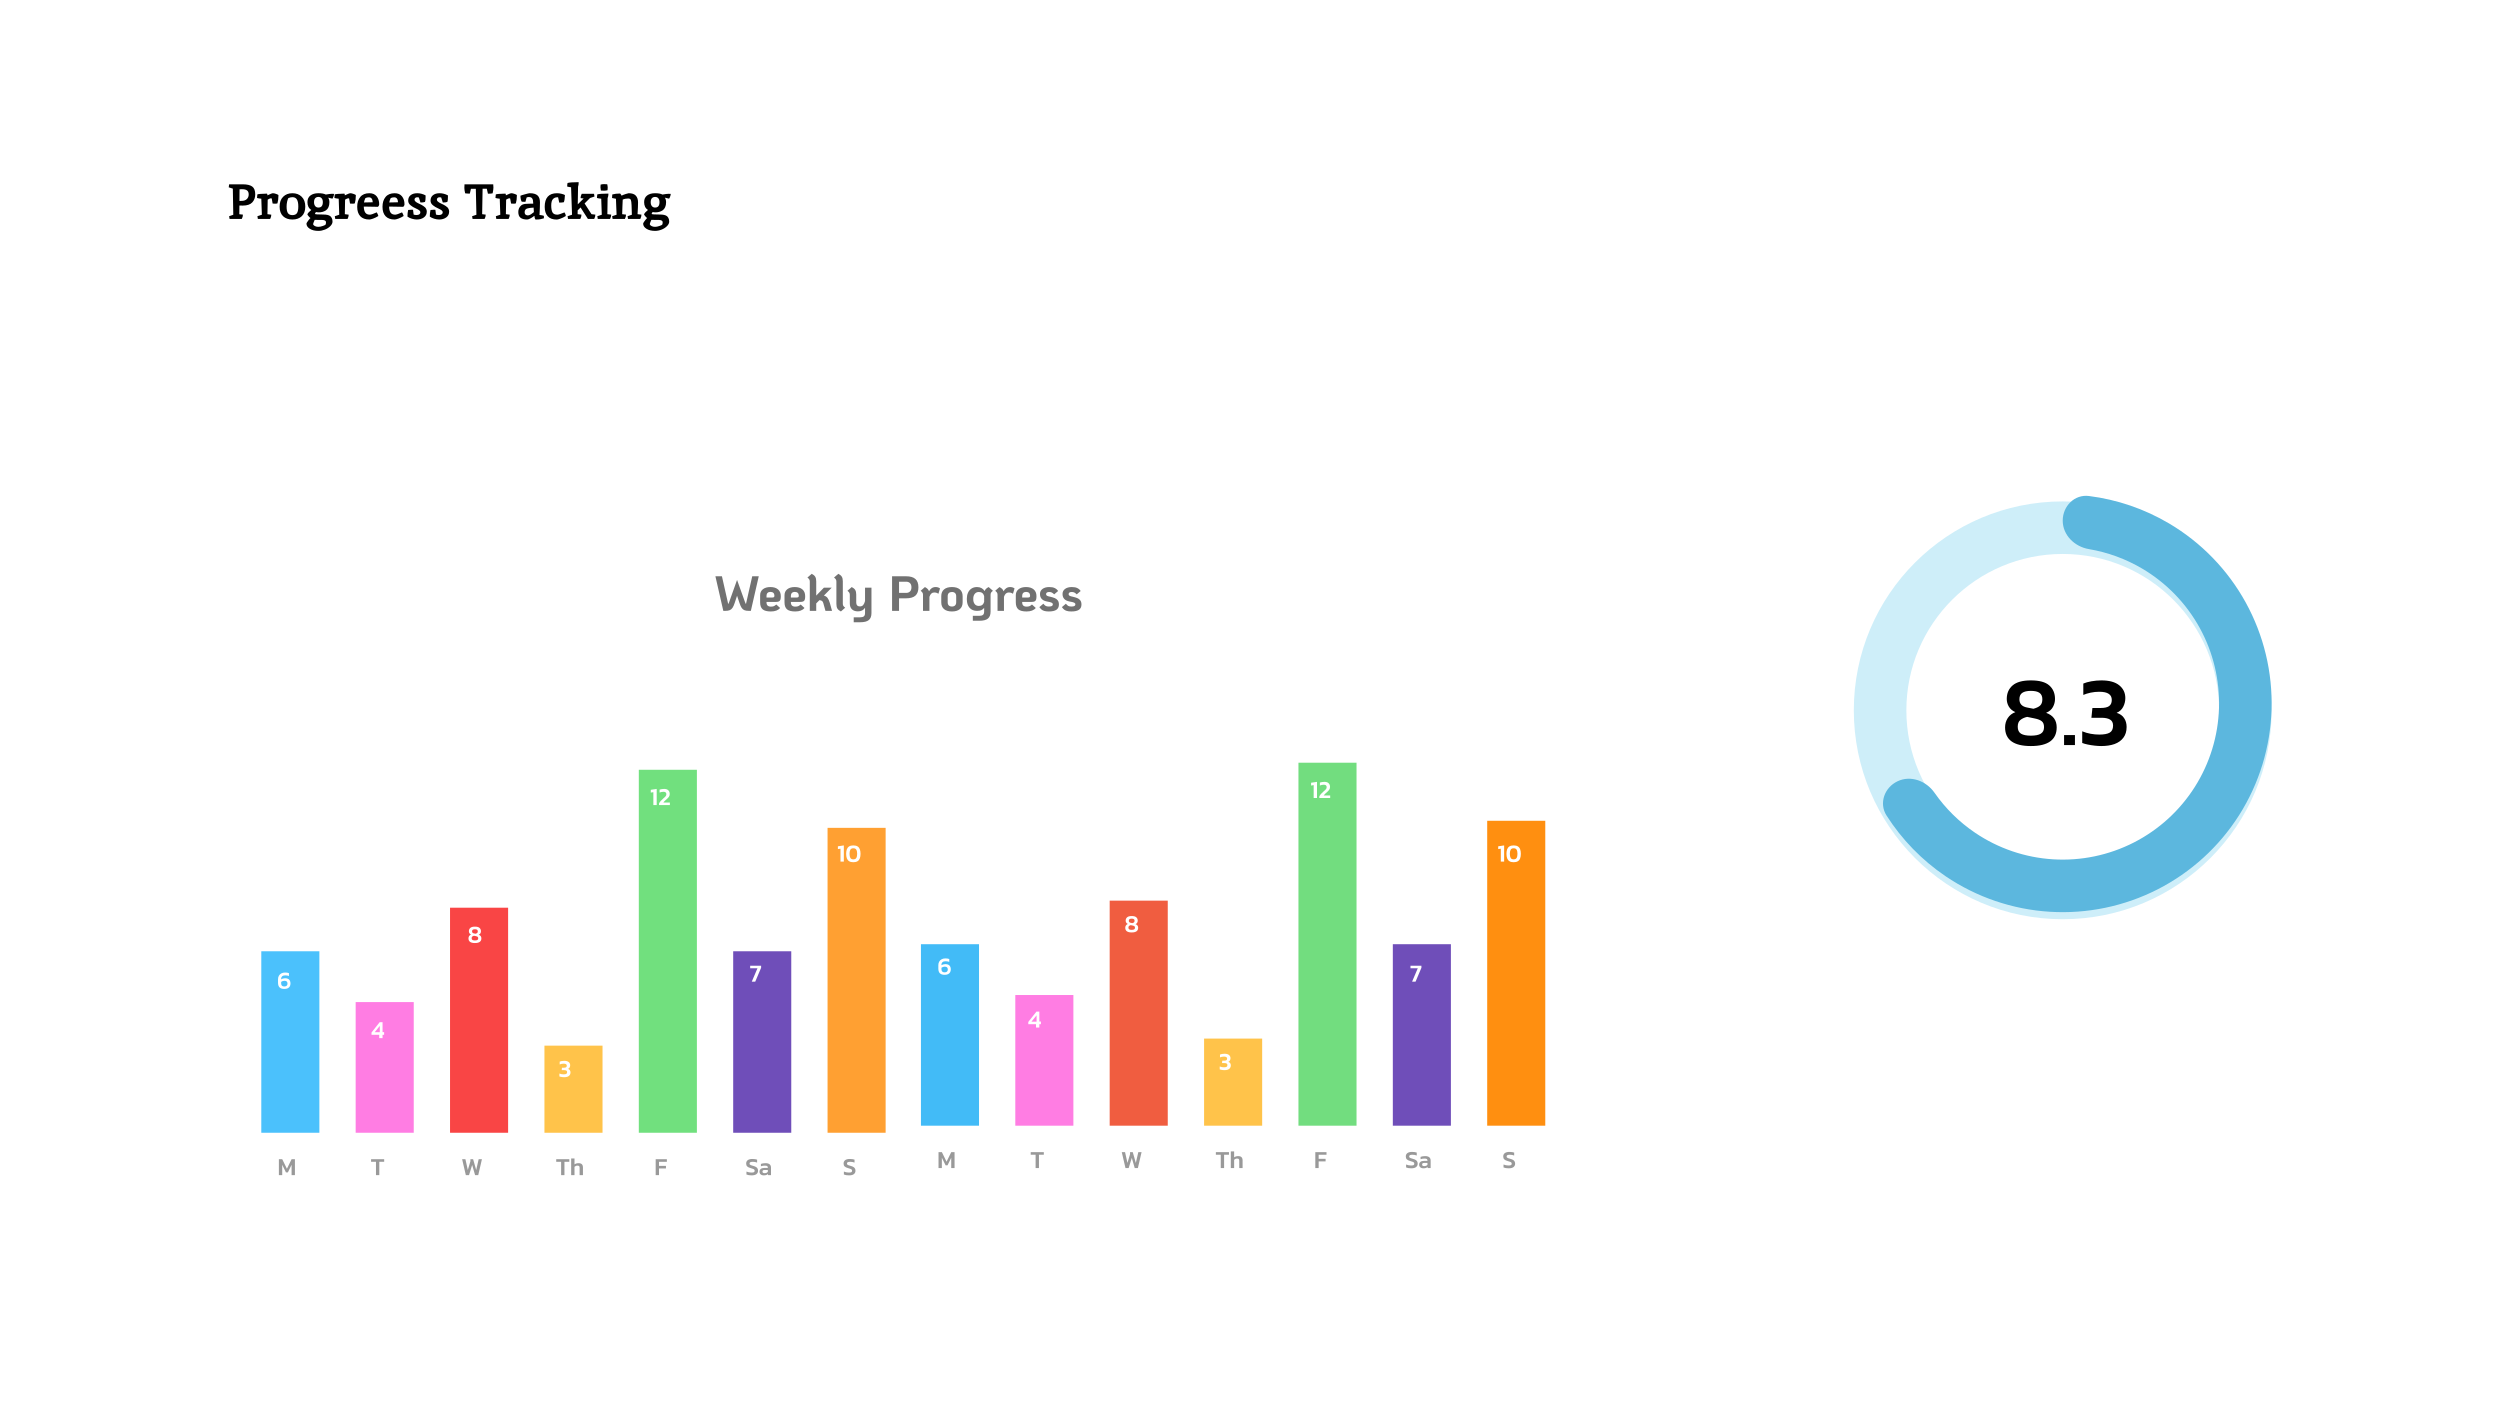 <svg width="708" height="404" viewBox="0 0 708 404" fill="none" xmlns="http://www.w3.org/2000/svg">
<g filter="url(#filter0_d_379_2143)">
<rect x="15" y="15" width="668" height="364" rx="34" fill="white"/>
</g>
<path d="M643.325 201.162C643.325 233.837 616.837 260.325 584.162 260.325C551.488 260.325 525 233.837 525 201.162C525 168.488 551.488 142 584.162 142C616.837 142 643.325 168.488 643.325 201.162ZM539.882 201.162C539.882 225.618 559.707 245.443 584.162 245.443C608.618 245.443 628.443 225.618 628.443 201.162C628.443 176.707 608.618 156.882 584.162 156.882C559.707 156.882 539.882 176.707 539.882 201.162Z" fill="#CEEEF9"/>
<g filter="url(#filter1_i_379_2143)">
<path d="M584.162 149.441C584.162 145.331 587.507 141.952 591.584 142.467C599.571 143.477 607.294 146.11 614.269 150.233C623.387 155.623 630.891 163.362 635.997 172.642C641.102 181.922 643.624 192.402 643.296 202.989C642.969 213.576 639.806 223.881 634.137 232.828C628.468 241.775 620.501 249.036 611.068 253.852C601.635 258.669 591.082 260.866 580.511 260.212C569.939 259.558 559.737 256.078 550.969 250.136C544.262 245.59 538.583 239.73 534.259 232.94C532.051 229.473 533.679 225.006 537.395 223.251C541.111 221.496 545.498 223.133 547.85 226.503C550.937 230.927 554.819 234.767 559.319 237.817C565.881 242.265 573.517 244.869 581.429 245.358C589.341 245.848 597.24 244.204 604.3 240.599C611.361 236.993 617.323 231.559 621.566 224.862C625.809 218.166 628.177 210.453 628.422 202.53C628.666 194.606 626.78 186.762 622.958 179.816C619.136 172.871 613.52 167.078 606.696 163.044C602.017 160.278 596.887 158.408 591.568 157.506C587.517 156.818 584.162 153.55 584.162 149.441Z" fill="#5CB7DE"/>
</g>
<path d="M575.146 211.28C570.274 211.28 567.838 209.516 567.838 205.988C567.838 205.017 568.09 204.14 568.594 203.356C569.116 202.572 569.835 202.012 570.75 201.676C569.91 201.303 569.294 200.78 568.902 200.108C568.51 199.436 568.314 198.717 568.314 197.952C568.314 196.347 568.864 195.068 569.966 194.116C571.067 193.164 572.794 192.688 575.146 192.688C577.554 192.688 579.29 193.164 580.354 194.116C581.436 195.068 581.978 196.347 581.978 197.952C581.978 198.755 581.782 199.511 581.39 200.22C581.016 200.929 580.372 201.48 579.458 201.872C581.455 202.581 582.454 203.953 582.454 205.988C582.454 209.516 580.018 211.28 575.146 211.28ZM575.874 200.724C576.751 200.481 577.386 200.173 577.778 199.8C578.188 199.408 578.394 198.82 578.394 198.036C578.394 197.196 578.123 196.589 577.582 196.216C577.059 195.843 576.247 195.656 575.146 195.656C574.063 195.656 573.251 195.843 572.71 196.216C572.168 196.571 571.898 197.177 571.898 198.036C571.898 199.305 572.607 200.08 574.026 200.36L575.874 200.724ZM575.146 208.34C576.415 208.34 577.348 208.153 577.946 207.78C578.562 207.407 578.87 206.791 578.87 205.932C578.87 205.167 578.664 204.616 578.254 204.28C577.843 203.925 577.171 203.655 576.238 203.468L574.082 203.02C573.279 203.207 572.635 203.505 572.15 203.916C571.664 204.308 571.422 204.943 571.422 205.82C571.422 206.735 571.73 207.388 572.346 207.78C572.962 208.153 573.895 208.34 575.146 208.34ZM584.545 211V208.172H587.625V211H584.545ZM595.061 211.28C594.52 211.28 593.913 211.243 593.241 211.168C592.569 211.093 591.916 210.991 591.281 210.86C590.647 210.729 590.115 210.58 589.685 210.412V207.108C590.451 207.425 591.244 207.659 592.065 207.808C592.905 207.957 593.717 208.032 594.501 208.032C595.827 208.032 596.807 207.855 597.441 207.5C598.095 207.127 598.421 206.455 598.421 205.484C598.421 204.681 598.132 204.112 597.553 203.776C596.993 203.44 596.181 203.272 595.117 203.272H592.289L592.569 200.5H594.921C596.004 200.5 596.797 200.323 597.301 199.968C597.805 199.595 598.057 199.016 598.057 198.232C598.057 197.448 597.768 196.869 597.189 196.496C596.629 196.104 595.724 195.908 594.473 195.908C593.671 195.908 592.868 195.992 592.065 196.16C591.281 196.328 590.591 196.543 589.993 196.804V193.584C590.591 193.323 591.356 193.108 592.289 192.94C593.241 192.772 594.184 192.688 595.117 192.688C597.357 192.688 599.047 193.155 600.185 194.088C601.324 195.021 601.893 196.225 601.893 197.7C601.893 198.577 601.688 199.408 601.277 200.192C600.885 200.957 600.269 201.517 599.429 201.872C600.4 202.171 601.109 202.675 601.557 203.384C602.024 204.075 602.257 204.905 602.257 205.876C602.257 207.108 601.949 208.125 601.333 208.928C600.736 209.731 599.896 210.328 598.813 210.72C597.749 211.093 596.499 211.28 595.061 211.28Z" fill="black"/>
<g filter="url(#filter2_d_379_2143)">
<rect x="248.811" y="320.796" width="16.448" height="86.349" transform="rotate(-180 248.811 320.796)" fill="#FFA032"/>
</g>
<g filter="url(#filter3_d_379_2143)">
<rect x="222.086" y="320.797" width="16.448" height="51.398" transform="rotate(-180 222.086 320.797)" fill="#6F4EB9"/>
</g>
<g filter="url(#filter4_d_379_2143)">
<rect x="195.359" y="320.797" width="16.448" height="102.797" transform="rotate(-180 195.359 320.797)" fill="#71E07E"/>
</g>
<g filter="url(#filter5_d_379_2143)">
<rect x="168.635" y="320.797" width="16.448" height="24.671" transform="rotate(-180 168.635 320.797)" fill="#FFC34A"/>
</g>
<g filter="url(#filter6_d_379_2143)">
<rect x="141.898" y="320.797" width="16.448" height="63.734" transform="rotate(-180 141.898 320.797)" fill="#F94545"/>
</g>
<g filter="url(#filter7_d_379_2143)">
<rect x="115.172" y="320.797" width="16.448" height="37.007" transform="rotate(-180 115.172 320.797)" fill="#FF7DE3"/>
</g>
<g filter="url(#filter8_d_379_2143)">
<rect x="88.447" y="320.797" width="16.448" height="51.398" transform="rotate(-180 88.447 320.797)" fill="#4BC1FC"/>
</g>
<path d="M78.979 332.797V328.289H79.931L81.254 330.998L82.577 328.289H83.522V332.797H82.577V329.864L81.527 332.02H80.981L79.924 329.864V332.797H78.979Z" fill="#999999"/>
<path d="M106.475 332.797V329.017H105.089V328.289H108.799V329.017H107.42V332.797H106.475Z" fill="#999999"/>
<path d="M131.924 332.797L130.874 328.289H131.805L132.484 331.334L133.219 328.877V328.289H133.989L134.857 331.341L135.557 328.289H136.481L135.438 332.797H134.542L133.716 329.913L132.827 332.797H131.924Z" fill="#999999"/>
<path d="M158.907 332.797V329.017H157.521V328.289H161.231V329.017H159.852V332.797H158.907ZM161.752 332.797V328.079H162.697V329.759C162.833 329.656 162.998 329.572 163.194 329.507C163.39 329.442 163.603 329.409 163.831 329.409C164.27 329.409 164.59 329.512 164.79 329.717C164.991 329.922 165.091 330.24 165.091 330.669V332.797H164.146V330.718C164.146 330.494 164.1 330.335 164.006 330.242C163.918 330.149 163.75 330.102 163.502 330.102C163.358 330.102 163.211 330.135 163.061 330.2C162.917 330.265 162.795 330.347 162.697 330.445V332.797H161.752Z" fill="#999999"/>
<path d="M185.687 332.797V328.289H188.858V329.024H186.632V330.179H188.599V330.907H186.632V332.797H185.687Z" fill="#999999"/>
<path d="M212.852 332.866C212.563 332.866 212.292 332.845 212.04 332.803C211.793 332.761 211.578 332.701 211.396 332.621V331.788C211.602 331.872 211.823 331.94 212.061 331.991C212.299 332.043 212.533 332.068 212.761 332.068C213.088 332.068 213.328 332.038 213.482 331.977C213.636 331.917 213.713 331.779 213.713 331.564C213.713 331.429 213.681 331.322 213.615 331.242C213.55 331.163 213.436 331.093 213.272 331.032C213.114 330.967 212.887 330.895 212.593 330.815C212.122 330.685 211.791 330.521 211.599 330.325C211.408 330.129 211.312 329.859 211.312 329.513C211.312 329.098 211.464 328.778 211.767 328.554C212.071 328.33 212.512 328.218 213.09 328.218C213.361 328.218 213.613 328.237 213.846 328.274C214.08 328.312 214.269 328.356 214.413 328.407V329.24C214.031 329.096 213.632 329.023 213.216 329.023C212.922 329.023 212.691 329.056 212.523 329.121C212.355 329.182 212.271 329.313 212.271 329.513C212.271 329.63 212.302 329.723 212.362 329.793C212.423 329.863 212.526 329.926 212.67 329.982C212.82 330.038 213.027 330.101 213.293 330.171C213.662 330.269 213.947 330.386 214.147 330.521C214.348 330.657 214.486 330.811 214.56 330.983C214.64 331.156 214.679 331.35 214.679 331.564C214.679 331.956 214.53 332.271 214.231 332.509C213.933 332.747 213.473 332.866 212.852 332.866ZM216.275 332.866C216.065 332.866 215.869 332.829 215.687 332.754C215.51 332.675 215.365 332.561 215.253 332.411C215.146 332.257 215.092 332.066 215.092 331.837C215.092 331.511 215.207 331.249 215.435 331.053C215.669 330.857 216.012 330.759 216.464 330.759H217.444V330.668C217.444 330.463 217.386 330.318 217.269 330.234C217.157 330.15 216.929 330.108 216.583 330.108C216.205 330.108 215.841 330.167 215.491 330.283V329.618C215.645 329.558 215.832 329.509 216.051 329.471C216.275 329.429 216.518 329.408 216.779 329.408C217.279 329.408 217.664 329.511 217.934 329.716C218.21 329.917 218.347 330.241 218.347 330.689V332.796H217.528L217.479 332.495C217.349 332.612 217.188 332.703 216.996 332.768C216.805 332.834 216.565 332.866 216.275 332.866ZM216.534 332.243C216.744 332.243 216.926 332.208 217.08 332.138C217.234 332.068 217.356 331.98 217.444 331.872V331.347H216.485C216.117 331.347 215.932 331.499 215.932 331.802C215.932 332.096 216.133 332.243 216.534 332.243Z" fill="#999999"/>
<path d="M240.442 332.866C240.153 332.866 239.882 332.845 239.63 332.803C239.383 332.761 239.168 332.701 238.986 332.621V331.788C239.191 331.872 239.413 331.94 239.651 331.991C239.889 332.043 240.122 332.068 240.351 332.068C240.678 332.068 240.918 332.038 241.072 331.977C241.226 331.917 241.303 331.779 241.303 331.564C241.303 331.429 241.27 331.322 241.205 331.242C241.14 331.163 241.025 331.093 240.862 331.032C240.703 330.967 240.477 330.895 240.183 330.815C239.712 330.685 239.38 330.521 239.189 330.325C238.998 330.129 238.902 329.859 238.902 329.513C238.902 329.098 239.054 328.778 239.357 328.554C239.66 328.33 240.101 328.218 240.68 328.218C240.951 328.218 241.203 328.237 241.436 328.274C241.669 328.312 241.858 328.356 242.003 328.407V329.24C241.62 329.096 241.221 329.023 240.806 329.023C240.512 329.023 240.281 329.056 240.113 329.121C239.945 329.182 239.861 329.313 239.861 329.513C239.861 329.63 239.891 329.723 239.952 329.793C240.013 329.863 240.115 329.926 240.26 329.982C240.409 330.038 240.617 330.101 240.883 330.171C241.252 330.269 241.536 330.386 241.737 330.521C241.938 330.657 242.075 330.811 242.15 330.983C242.229 331.156 242.269 331.35 242.269 331.564C242.269 331.956 242.12 332.271 241.821 332.509C241.522 332.747 241.063 332.866 240.442 332.866Z" fill="#999999"/>
<g filter="url(#filter9_d_379_2143)">
<rect x="435.621" y="318.796" width="16.448" height="86.349" transform="rotate(-180 435.621 318.796)" fill="#FF8F10"/>
</g>
<g filter="url(#filter10_d_379_2143)">
<rect x="408.896" y="318.797" width="16.448" height="51.398" transform="rotate(-180 408.896 318.797)" fill="#6F4EB9"/>
</g>
<g filter="url(#filter11_d_379_2143)">
<rect x="382.17" y="318.797" width="16.448" height="102.797" transform="rotate(-180 382.17 318.797)" fill="#72DD7F"/>
</g>
<g filter="url(#filter12_d_379_2143)">
<rect x="355.445" y="318.797" width="16.448" height="24.671" transform="rotate(-180 355.445 318.797)" fill="#FFC34A"/>
</g>
<g filter="url(#filter13_d_379_2143)">
<rect x="328.709" y="318.797" width="16.448" height="63.734" transform="rotate(-180 328.709 318.797)" fill="#F05D40"/>
</g>
<g filter="url(#filter14_d_379_2143)">
<rect x="301.982" y="318.797" width="16.448" height="37.007" transform="rotate(-180 301.982 318.797)" fill="#FF7DE3"/>
</g>
<g filter="url(#filter15_d_379_2143)">
<rect x="275.258" y="318.797" width="16.448" height="51.398" transform="rotate(-180 275.258 318.797)" fill="#42BBF7"/>
</g>
<path d="M265.789 330.797V326.289H266.741L268.064 328.998L269.387 326.289H270.332V330.797H269.387V327.864L268.337 330.02H267.791L266.734 327.864V330.797H265.789Z" fill="#999999"/>
<path d="M293.286 330.797V327.017H291.9V326.289H295.61V327.017H294.231V330.797H293.286Z" fill="#999999"/>
<path d="M318.735 330.797L317.685 326.289H318.616L319.295 329.334L320.03 326.877V326.289H320.8L321.668 329.341L322.368 326.289H323.292L322.249 330.797H321.353L320.527 327.913L319.638 330.797H318.735Z" fill="#999999"/>
<path d="M345.718 330.797V327.017H344.332V326.289H348.042V327.017H346.663V330.797H345.718ZM348.563 330.797V326.079H349.508V327.759C349.643 327.656 349.809 327.572 350.005 327.507C350.201 327.442 350.413 327.409 350.642 327.409C351.081 327.409 351.4 327.512 351.601 327.717C351.802 327.922 351.902 328.24 351.902 328.669V330.797H350.957V328.718C350.957 328.494 350.91 328.335 350.817 328.242C350.728 328.149 350.56 328.102 350.313 328.102C350.168 328.102 350.021 328.135 349.872 328.2C349.727 328.265 349.606 328.347 349.508 328.445V330.797H348.563Z" fill="#999999"/>
<path d="M372.497 330.797V326.289H375.668V327.024H373.442V328.179H375.409V328.907H373.442V330.797H372.497Z" fill="#999999"/>
<path d="M399.663 330.866C399.373 330.866 399.103 330.845 398.851 330.803C398.603 330.761 398.389 330.701 398.207 330.621V329.788C398.412 329.872 398.634 329.94 398.872 329.991C399.11 330.043 399.343 330.068 399.572 330.068C399.898 330.068 400.139 330.038 400.293 329.977C400.447 329.917 400.524 329.779 400.524 329.564C400.524 329.429 400.491 329.322 400.426 329.242C400.36 329.163 400.246 329.093 400.083 329.032C399.924 328.967 399.698 328.895 399.404 328.815C398.932 328.685 398.601 328.521 398.41 328.325C398.218 328.129 398.123 327.859 398.123 327.513C398.123 327.098 398.274 326.778 398.578 326.554C398.881 326.33 399.322 326.218 399.901 326.218C400.171 326.218 400.423 326.237 400.657 326.274C400.89 326.312 401.079 326.356 401.224 326.407V327.24C400.841 327.096 400.442 327.023 400.027 327.023C399.733 327.023 399.502 327.056 399.334 327.121C399.166 327.182 399.082 327.313 399.082 327.513C399.082 327.63 399.112 327.723 399.173 327.793C399.233 327.863 399.336 327.926 399.481 327.982C399.63 328.038 399.838 328.101 400.104 328.171C400.472 328.269 400.757 328.386 400.958 328.521C401.158 328.657 401.296 328.811 401.371 328.983C401.45 329.156 401.49 329.35 401.49 329.564C401.49 329.956 401.34 330.271 401.042 330.509C400.743 330.747 400.283 330.866 399.663 330.866ZM403.086 330.866C402.876 330.866 402.68 330.829 402.498 330.754C402.321 330.675 402.176 330.561 402.064 330.411C401.957 330.257 401.903 330.066 401.903 329.837C401.903 329.511 402.017 329.249 402.246 329.053C402.479 328.857 402.822 328.759 403.275 328.759H404.255V328.668C404.255 328.463 404.197 328.318 404.08 328.234C403.968 328.15 403.739 328.108 403.394 328.108C403.016 328.108 402.652 328.167 402.302 328.283V327.618C402.456 327.558 402.643 327.509 402.862 327.471C403.086 327.429 403.329 327.408 403.59 327.408C404.089 327.408 404.474 327.511 404.745 327.716C405.02 327.917 405.158 328.241 405.158 328.689V330.796H404.339L404.29 330.495C404.159 330.612 403.998 330.703 403.807 330.768C403.616 330.834 403.375 330.866 403.086 330.866ZM403.345 330.243C403.555 330.243 403.737 330.208 403.891 330.138C404.045 330.068 404.166 329.98 404.255 329.872V329.347H403.296C402.927 329.347 402.743 329.499 402.743 329.802C402.743 330.096 402.944 330.243 403.345 330.243Z" fill="#999999"/>
<path d="M427.253 330.866C426.963 330.866 426.693 330.845 426.441 330.803C426.193 330.761 425.979 330.701 425.797 330.621V329.788C426.002 329.872 426.224 329.94 426.462 329.991C426.7 330.043 426.933 330.068 427.162 330.068C427.488 330.068 427.729 330.038 427.883 329.977C428.037 329.917 428.114 329.779 428.114 329.564C428.114 329.429 428.081 329.322 428.016 329.242C427.95 329.163 427.836 329.093 427.673 329.032C427.514 328.967 427.288 328.895 426.994 328.815C426.522 328.685 426.191 328.521 426 328.325C425.808 328.129 425.713 327.859 425.713 327.513C425.713 327.098 425.864 326.778 426.168 326.554C426.471 326.33 426.912 326.218 427.491 326.218C427.761 326.218 428.013 326.237 428.247 326.274C428.48 326.312 428.669 326.356 428.814 326.407V327.24C428.431 327.096 428.032 327.023 427.617 327.023C427.323 327.023 427.092 327.056 426.924 327.121C426.756 327.182 426.672 327.313 426.672 327.513C426.672 327.63 426.702 327.723 426.763 327.793C426.823 327.863 426.926 327.926 427.071 327.982C427.22 328.038 427.428 328.101 427.694 328.171C428.062 328.269 428.347 328.386 428.548 328.521C428.748 328.657 428.886 328.811 428.961 328.983C429.04 329.156 429.08 329.35 429.08 329.564C429.08 329.956 428.93 330.271 428.632 330.509C428.333 330.747 427.873 330.866 427.253 330.866Z" fill="#999999"/>
<path d="M214.88 163.2L212.64 173H212.094C211.553 173 211.124 172.935 210.806 172.804C210.498 172.673 210.242 172.454 210.036 172.146C209.831 171.838 209.626 171.376 209.42 170.76L208.734 168.716L208.062 170.76C207.866 171.357 207.661 171.815 207.446 172.132C207.232 172.449 206.966 172.673 206.648 172.804C206.331 172.935 205.911 173 205.388 173H204.842L202.602 163.2H204.45L206.228 171.068C206.312 170.965 206.406 170.769 206.508 170.48L208.734 164.236L210.974 170.48C211.077 170.769 211.17 170.965 211.254 171.068L213.032 163.2H214.88ZM218.308 171.796C218.653 171.796 218.933 171.754 219.148 171.67C219.362 171.577 219.596 171.418 219.848 171.194L220.926 172.174C220.384 172.837 219.512 173.168 218.308 173.168C217.234 173.168 216.46 172.967 215.984 172.566C215.508 172.155 215.27 171.493 215.27 170.578V168.576C215.27 167.857 215.526 167.293 216.04 166.882C216.562 166.462 217.272 166.252 218.168 166.252C219.092 166.252 219.815 166.476 220.338 166.924C220.86 167.363 221.122 168.007 221.122 168.856C221.122 169.267 221.084 169.584 221.01 169.808C220.944 170.032 220.809 170.2 220.604 170.312C220.398 170.415 220.1 170.466 219.708 170.466H217.076V170.592C217.076 171.395 217.486 171.796 218.308 171.796ZM218.168 167.624C217.822 167.624 217.552 167.727 217.356 167.932C217.169 168.128 217.076 168.389 217.076 168.716V169.22H218.672C218.914 169.22 219.082 169.183 219.176 169.108C219.269 169.033 219.316 168.903 219.316 168.716C219.316 168.361 219.218 168.091 219.022 167.904C218.826 167.717 218.541 167.624 218.168 167.624ZM225.212 171.796C225.557 171.796 225.837 171.754 226.052 171.67C226.267 171.577 226.5 171.418 226.752 171.194L227.83 172.174C227.289 172.837 226.416 173.168 225.212 173.168C224.139 173.168 223.364 172.967 222.888 172.566C222.412 172.155 222.174 171.493 222.174 170.578V168.576C222.174 167.857 222.431 167.293 222.944 166.882C223.467 166.462 224.176 166.252 225.072 166.252C225.996 166.252 226.719 166.476 227.242 166.924C227.765 167.363 228.026 168.007 228.026 168.856C228.026 169.267 227.989 169.584 227.914 169.808C227.849 170.032 227.713 170.2 227.508 170.312C227.303 170.415 227.004 170.466 226.612 170.466H223.98V170.592C223.98 171.395 224.391 171.796 225.212 171.796ZM225.072 167.624C224.727 167.624 224.456 167.727 224.26 167.932C224.073 168.128 223.98 168.389 223.98 168.716V169.22H225.576C225.819 169.22 225.987 169.183 226.08 169.108C226.173 169.033 226.22 168.903 226.22 168.716C226.22 168.361 226.122 168.091 225.926 167.904C225.73 167.717 225.445 167.624 225.072 167.624ZM235.634 173H233.772L233.156 170.788C233.081 170.527 232.969 170.335 232.82 170.214C232.67 170.083 232.418 169.999 232.064 169.962L231.154 170.886V173H229.334V164.698C229.334 164.446 229.282 164.241 229.18 164.082C229.086 163.923 228.914 163.751 228.662 163.564L229.88 162.5C230.356 162.743 230.687 163.023 230.874 163.34C231.06 163.648 231.154 164.082 231.154 164.642V168.674L233.338 166.42H235.55L233.324 168.674C233.772 168.786 234.117 169.005 234.36 169.332C234.612 169.659 234.831 170.144 235.018 170.788L235.634 173ZM238.141 173.168C237.665 172.925 237.333 172.65 237.147 172.342C236.96 172.025 236.867 171.586 236.867 171.026V164.698C236.867 164.446 236.815 164.241 236.713 164.082C236.619 163.923 236.447 163.751 236.195 163.564L237.413 162.5C237.889 162.743 238.22 163.023 238.407 163.34C238.593 163.648 238.687 164.082 238.687 164.642V170.97C238.687 171.222 238.733 171.427 238.827 171.586C238.929 171.745 239.107 171.917 239.359 172.104L238.141 173.168ZM246.798 166.42V173.616C246.798 174.531 246.546 175.193 246.042 175.604C245.547 176.015 244.74 176.22 243.62 176.22H241.772V174.82H243.62C244.096 174.82 244.441 174.727 244.656 174.54C244.871 174.353 244.978 174.045 244.978 173.616V172.118C244.549 172.799 243.881 173.14 242.976 173.14C242.239 173.14 241.669 172.944 241.268 172.552C240.867 172.16 240.666 171.6 240.666 170.872V168.45C240.666 168.198 240.615 167.993 240.512 167.834C240.419 167.675 240.246 167.503 239.994 167.316L241.212 166.252C241.688 166.495 242.019 166.775 242.206 167.092C242.393 167.4 242.486 167.834 242.486 168.394V170.704C242.486 171.021 242.575 171.273 242.752 171.46C242.939 171.647 243.191 171.74 243.508 171.74C243.937 171.74 244.259 171.6 244.474 171.32C244.698 171.04 244.866 170.671 244.978 170.214V166.42H246.798ZM252.634 163.2H256.596C257.791 163.2 258.673 163.457 259.242 163.97C259.812 164.474 260.096 165.258 260.096 166.322C260.096 167.386 259.812 168.175 259.242 168.688C258.673 169.192 257.791 169.444 256.596 169.444H254.608V173H252.634V163.2ZM256.652 167.904C257.082 167.904 257.432 167.773 257.702 167.512C257.982 167.251 258.122 166.854 258.122 166.322C258.122 165.79 257.982 165.393 257.702 165.132C257.432 164.871 257.082 164.74 256.652 164.74H254.608V167.904H256.652ZM264.978 166.252C265.463 166.252 265.874 166.383 266.21 166.644L265.762 168.156C265.566 168.025 265.379 167.932 265.202 167.876C265.025 167.82 264.805 167.792 264.544 167.792C263.928 167.792 263.485 168.203 263.214 169.024V173H261.394V168.45C261.394 168.198 261.343 167.993 261.24 167.834C261.147 167.675 260.974 167.503 260.722 167.316L261.94 166.252C262.257 166.42 262.509 166.597 262.696 166.784C262.883 166.971 263.018 167.195 263.102 167.456C263.289 167.092 263.536 166.803 263.844 166.588C264.152 166.364 264.53 166.252 264.978 166.252ZM269.591 173.168C268.62 173.168 267.873 172.944 267.351 172.496C266.828 172.048 266.567 171.409 266.567 170.578V168.842C266.567 168.011 266.828 167.372 267.351 166.924C267.873 166.476 268.62 166.252 269.591 166.252C270.561 166.252 271.308 166.476 271.831 166.924C272.353 167.372 272.615 168.011 272.615 168.842V170.578C272.615 171.409 272.353 172.048 271.831 172.496C271.308 172.944 270.561 173.168 269.591 173.168ZM269.591 171.768C269.973 171.768 270.267 171.665 270.473 171.46C270.687 171.255 270.795 170.961 270.795 170.578V168.842C270.795 168.459 270.687 168.165 270.473 167.96C270.267 167.755 269.973 167.652 269.591 167.652C269.208 167.652 268.909 167.755 268.695 167.96C268.489 168.165 268.387 168.459 268.387 168.842V170.578C268.387 170.961 268.489 171.255 268.695 171.46C268.909 171.665 269.208 171.768 269.591 171.768ZM281.203 167.316C280.951 167.503 280.774 167.675 280.671 167.834C280.578 167.993 280.531 168.198 280.531 168.45V173.196C280.531 174.111 280.279 174.773 279.775 175.184C279.28 175.595 278.473 175.8 277.353 175.8H275.505V174.4H277.353C277.829 174.4 278.174 174.307 278.389 174.12C278.604 173.933 278.711 173.625 278.711 173.196V172.146C278.496 172.426 278.235 172.641 277.927 172.79C277.628 172.93 277.213 173 276.681 173C275.804 173 275.104 172.711 274.581 172.132C274.068 171.544 273.811 170.755 273.811 169.766V169.486C273.811 168.898 273.918 168.361 274.133 167.876C274.348 167.381 274.67 166.989 275.099 166.7C275.538 166.401 276.065 166.252 276.681 166.252C277.633 166.252 278.356 166.63 278.851 167.386C278.935 167.143 279.066 166.933 279.243 166.756C279.43 166.579 279.677 166.411 279.985 166.252L281.203 167.316ZM277.213 171.6C277.997 171.6 278.496 171.217 278.711 170.452V168.8C278.496 168.035 277.997 167.652 277.213 167.652C276.709 167.652 276.317 167.834 276.037 168.198C275.766 168.553 275.631 168.982 275.631 169.486V169.766C275.631 170.279 275.766 170.713 276.037 171.068C276.308 171.423 276.7 171.6 277.213 171.6ZM286.087 166.252C286.573 166.252 286.983 166.383 287.319 166.644L286.871 168.156C286.675 168.025 286.489 167.932 286.311 167.876C286.134 167.82 285.915 167.792 285.653 167.792C285.037 167.792 284.594 168.203 284.323 169.024V173H282.503V168.45C282.503 168.198 282.452 167.993 282.349 167.834C282.256 167.675 282.083 167.503 281.831 167.316L283.049 166.252C283.367 166.42 283.619 166.597 283.805 166.784C283.992 166.971 284.127 167.195 284.211 167.456C284.398 167.092 284.645 166.803 284.953 166.588C285.261 166.364 285.639 166.252 286.087 166.252ZM290.714 171.796C291.059 171.796 291.339 171.754 291.554 171.67C291.769 171.577 292.002 171.418 292.254 171.194L293.332 172.174C292.791 172.837 291.918 173.168 290.714 173.168C289.641 173.168 288.866 172.967 288.39 172.566C287.914 172.155 287.676 171.493 287.676 170.578V168.576C287.676 167.857 287.933 167.293 288.446 166.882C288.969 166.462 289.678 166.252 290.574 166.252C291.498 166.252 292.221 166.476 292.744 166.924C293.267 167.363 293.528 168.007 293.528 168.856C293.528 169.267 293.491 169.584 293.416 169.808C293.351 170.032 293.215 170.2 293.01 170.312C292.805 170.415 292.506 170.466 292.114 170.466H289.482V170.592C289.482 171.395 289.893 171.796 290.714 171.796ZM290.574 167.624C290.229 167.624 289.958 167.727 289.762 167.932C289.575 168.128 289.482 168.389 289.482 168.716V169.22H291.078C291.321 169.22 291.489 169.183 291.582 169.108C291.675 169.033 291.722 168.903 291.722 168.716C291.722 168.361 291.624 168.091 291.428 167.904C291.232 167.717 290.947 167.624 290.574 167.624ZM297.016 173.168C296.494 173.168 296.069 173.117 295.742 173.014C295.416 172.921 295.154 172.79 294.958 172.622C294.762 172.454 294.557 172.225 294.342 171.936L295.476 170.97C295.719 171.269 295.943 171.479 296.148 171.6C296.363 171.712 296.652 171.768 297.016 171.768C297.418 171.768 297.707 171.721 297.884 171.628C298.071 171.525 298.164 171.367 298.164 171.152C298.164 170.947 298.048 170.788 297.814 170.676C297.59 170.564 297.147 170.452 296.484 170.34C295.178 170.088 294.524 169.379 294.524 168.212C294.524 167.615 294.762 167.139 295.238 166.784C295.714 166.429 296.349 166.252 297.142 166.252C297.805 166.252 298.328 166.35 298.71 166.546C299.102 166.733 299.42 167.008 299.662 167.372L298.542 168.324C298.3 168.081 298.08 167.909 297.884 167.806C297.688 167.703 297.441 167.652 297.142 167.652C296.545 167.652 296.246 167.862 296.246 168.282C296.246 168.478 296.344 168.627 296.54 168.73C296.746 168.833 297.002 168.912 297.31 168.968C297.889 169.099 298.346 169.234 298.682 169.374C299.028 169.505 299.312 169.715 299.536 170.004C299.77 170.293 299.886 170.69 299.886 171.194C299.886 171.866 299.648 172.365 299.172 172.692C298.696 173.009 297.978 173.168 297.016 173.168ZM303.401 173.168C302.878 173.168 302.454 173.117 302.127 173.014C301.8 172.921 301.539 172.79 301.343 172.622C301.147 172.454 300.942 172.225 300.727 171.936L301.861 170.97C302.104 171.269 302.328 171.479 302.533 171.6C302.748 171.712 303.037 171.768 303.401 171.768C303.802 171.768 304.092 171.721 304.269 171.628C304.456 171.525 304.549 171.367 304.549 171.152C304.549 170.947 304.432 170.788 304.199 170.676C303.975 170.564 303.532 170.452 302.869 170.34C301.562 170.088 300.909 169.379 300.909 168.212C300.909 167.615 301.147 167.139 301.623 166.784C302.099 166.429 302.734 166.252 303.527 166.252C304.19 166.252 304.712 166.35 305.095 166.546C305.487 166.733 305.804 167.008 306.047 167.372L304.927 168.324C304.684 168.081 304.465 167.909 304.269 167.806C304.073 167.703 303.826 167.652 303.527 167.652C302.93 167.652 302.631 167.862 302.631 168.282C302.631 168.478 302.729 168.627 302.925 168.73C303.13 168.833 303.387 168.912 303.695 168.968C304.274 169.099 304.731 169.234 305.067 169.374C305.412 169.505 305.697 169.715 305.921 170.004C306.154 170.293 306.271 170.69 306.271 171.194C306.271 171.866 306.033 172.365 305.557 172.692C305.081 173.009 304.362 173.168 303.401 173.168Z" fill="#717171"/>
<path d="M80.507 280.07C79.919 280.07 79.475 279.925 79.177 279.636C78.883 279.347 78.736 278.901 78.736 278.299V277.333C78.736 276.96 78.815 276.631 78.974 276.346C79.137 276.057 79.368 275.83 79.667 275.667C79.965 275.504 80.318 275.422 80.724 275.422C80.957 275.422 81.16 275.436 81.333 275.464C81.505 275.492 81.671 275.534 81.83 275.59V276.402C81.536 276.285 81.188 276.227 80.787 276.227C80.404 276.227 80.115 276.311 79.919 276.479C79.723 276.647 79.625 276.869 79.625 277.144V277.361C79.774 277.254 79.949 277.174 80.15 277.123C80.35 277.067 80.535 277.039 80.703 277.039C81.239 277.039 81.634 277.17 81.886 277.431C82.138 277.692 82.264 278.061 82.264 278.537C82.264 278.836 82.201 279.102 82.075 279.335C81.953 279.564 81.764 279.743 81.508 279.874C81.251 280.005 80.917 280.07 80.507 280.07ZM80.514 279.37C80.817 279.37 81.043 279.298 81.193 279.153C81.342 279.008 81.417 278.815 81.417 278.572C81.417 278.311 81.351 278.11 81.221 277.97C81.09 277.83 80.859 277.76 80.528 277.76C80.374 277.76 80.217 277.788 80.059 277.844C79.9 277.9 79.755 277.972 79.625 278.061V278.488C79.625 279.076 79.921 279.37 80.514 279.37Z" fill="white"/>
<path d="M107.396 294V293.055H105.212V292.411L107.515 289.492H108.341V292.292H108.782V293.055H108.341V294H107.396ZM106.115 292.327H107.557V290.535L106.115 292.327Z" fill="white"/>
<path d="M134.498 267.07C133.28 267.07 132.671 266.629 132.671 265.747C132.671 265.504 132.734 265.285 132.86 265.089C132.99 264.893 133.17 264.753 133.399 264.669C133.189 264.576 133.035 264.445 132.937 264.277C132.839 264.109 132.79 263.929 132.79 263.738C132.79 263.337 132.927 263.017 133.203 262.779C133.478 262.541 133.91 262.422 134.498 262.422C135.1 262.422 135.534 262.541 135.8 262.779C136.07 263.017 136.206 263.337 136.206 263.738C136.206 263.939 136.157 264.128 136.059 264.305C135.965 264.482 135.804 264.62 135.576 264.718C136.075 264.895 136.325 265.238 136.325 265.747C136.325 266.629 135.716 267.07 134.498 267.07ZM134.68 264.431C134.899 264.37 135.058 264.293 135.156 264.2C135.258 264.102 135.31 263.955 135.31 263.759C135.31 263.549 135.242 263.397 135.107 263.304C134.976 263.211 134.773 263.164 134.498 263.164C134.227 263.164 134.024 263.211 133.889 263.304C133.753 263.393 133.686 263.544 133.686 263.759C133.686 264.076 133.863 264.27 134.218 264.34L134.68 264.431ZM134.498 266.335C134.815 266.335 135.048 266.288 135.198 266.195C135.352 266.102 135.429 265.948 135.429 265.733C135.429 265.542 135.377 265.404 135.275 265.32C135.172 265.231 135.004 265.164 134.771 265.117L134.232 265.005C134.031 265.052 133.87 265.126 133.749 265.229C133.627 265.327 133.567 265.486 133.567 265.705C133.567 265.934 133.644 266.097 133.798 266.195C133.952 266.288 134.185 266.335 134.498 266.335Z" fill="white"/>
<path d="M159.768 305.07C159.632 305.07 159.481 305.061 159.313 305.042C159.145 305.023 158.981 304.998 158.823 304.965C158.664 304.932 158.531 304.895 158.424 304.853V304.027C158.615 304.106 158.813 304.165 159.019 304.202C159.229 304.239 159.432 304.258 159.628 304.258C159.959 304.258 160.204 304.214 160.363 304.125C160.526 304.032 160.608 303.864 160.608 303.621C160.608 303.42 160.535 303.278 160.391 303.194C160.251 303.11 160.048 303.068 159.782 303.068H159.075L159.145 302.375H159.733C160.003 302.375 160.202 302.331 160.328 302.242C160.454 302.149 160.517 302.004 160.517 301.808C160.517 301.612 160.444 301.467 160.3 301.374C160.16 301.276 159.933 301.227 159.621 301.227C159.42 301.227 159.219 301.248 159.019 301.29C158.823 301.332 158.65 301.386 158.501 301.451V300.646C158.65 300.581 158.841 300.527 159.075 300.485C159.313 300.443 159.548 300.422 159.782 300.422C160.342 300.422 160.764 300.539 161.049 300.772C161.333 301.005 161.476 301.306 161.476 301.675C161.476 301.894 161.424 302.102 161.322 302.298C161.224 302.489 161.07 302.629 160.86 302.718C161.102 302.793 161.28 302.919 161.392 303.096C161.508 303.269 161.567 303.476 161.567 303.719C161.567 304.027 161.49 304.281 161.336 304.482C161.186 304.683 160.976 304.832 160.706 304.93C160.44 305.023 160.127 305.07 159.768 305.07Z" fill="white"/>
<path d="M185.031 228V224.346L184.296 224.465V223.674L185.976 223.422V228H185.031ZM186.634 228V227.545C186.76 227.274 186.925 227.032 187.131 226.817C187.336 226.598 187.56 226.381 187.803 226.166C187.985 226.003 188.134 225.867 188.251 225.76C188.367 225.653 188.458 225.557 188.524 225.473C188.589 225.389 188.636 225.303 188.664 225.214C188.692 225.125 188.706 225.016 188.706 224.885C188.706 224.451 188.43 224.234 187.88 224.234C187.693 224.234 187.506 224.255 187.32 224.297C187.138 224.334 186.963 224.386 186.795 224.451V223.618C186.972 223.557 187.177 223.511 187.411 223.478C187.649 223.441 187.875 223.422 188.09 223.422C188.612 223.422 189.004 223.553 189.266 223.814C189.532 224.071 189.665 224.421 189.665 224.864C189.665 225.172 189.588 225.436 189.434 225.655C189.284 225.87 189.088 226.082 188.846 226.292C188.654 226.46 188.472 226.623 188.3 226.782C188.127 226.936 187.982 227.099 187.866 227.272H189.707V228H186.634Z" fill="white"/>
<path d="M212.908 278L214.511 274.22H212.446V273.492H215.547V274.073L213.888 278H212.908Z" fill="white"/>
<path d="M238.028 244V240.346L237.293 240.465V239.674L238.973 239.422V244H238.028ZM241.668 244.182C241.173 244.182 240.777 244.089 240.478 243.902C240.179 243.715 239.962 243.445 239.827 243.09C239.696 242.731 239.631 242.301 239.631 241.802C239.631 241.298 239.696 240.869 239.827 240.514C239.962 240.159 240.179 239.889 240.478 239.702C240.777 239.515 241.173 239.422 241.668 239.422C242.163 239.422 242.559 239.515 242.858 239.702C243.157 239.889 243.371 240.159 243.502 240.514C243.637 240.869 243.705 241.298 243.705 241.802C243.705 242.301 243.637 242.731 243.502 243.09C243.371 243.445 243.157 243.715 242.858 243.902C242.559 244.089 242.163 244.182 241.668 244.182ZM241.668 243.37C242.074 243.37 242.354 243.235 242.508 242.964C242.667 242.693 242.746 242.306 242.746 241.802C242.746 241.298 242.667 240.911 242.508 240.64C242.354 240.369 242.074 240.234 241.668 240.234C241.262 240.234 240.98 240.369 240.821 240.64C240.667 240.911 240.59 241.298 240.59 241.802C240.59 242.306 240.667 242.693 240.821 242.964C240.98 243.235 241.262 243.37 241.668 243.37Z" fill="white"/>
<path d="M267.507 276.07C266.919 276.07 266.475 275.925 266.177 275.636C265.883 275.347 265.736 274.901 265.736 274.299V273.333C265.736 272.96 265.815 272.631 265.974 272.346C266.137 272.057 266.368 271.83 266.667 271.667C266.965 271.504 267.318 271.422 267.724 271.422C267.957 271.422 268.16 271.436 268.333 271.464C268.505 271.492 268.671 271.534 268.83 271.59V272.402C268.536 272.285 268.188 272.227 267.787 272.227C267.404 272.227 267.115 272.311 266.919 272.479C266.723 272.647 266.625 272.869 266.625 273.144V273.361C266.774 273.254 266.949 273.174 267.15 273.123C267.35 273.067 267.535 273.039 267.703 273.039C268.239 273.039 268.634 273.17 268.886 273.431C269.138 273.692 269.264 274.061 269.264 274.537C269.264 274.836 269.201 275.102 269.075 275.335C268.953 275.564 268.764 275.743 268.508 275.874C268.251 276.005 267.917 276.07 267.507 276.07ZM267.514 275.37C267.817 275.37 268.043 275.298 268.193 275.153C268.342 275.008 268.417 274.815 268.417 274.572C268.417 274.311 268.351 274.11 268.221 273.97C268.09 273.83 267.859 273.76 267.528 273.76C267.374 273.76 267.217 273.788 267.059 273.844C266.9 273.9 266.755 273.972 266.625 274.061V274.488C266.625 275.076 266.921 275.37 267.514 275.37Z" fill="white"/>
<path d="M293.396 291V290.055H291.212V289.411L293.515 286.492H294.341V289.292H294.782V290.055H294.341V291H293.396ZM292.115 289.327H293.557V287.535L292.115 289.327Z" fill="white"/>
<path d="M320.498 264.07C319.28 264.07 318.671 263.629 318.671 262.747C318.671 262.504 318.734 262.285 318.86 262.089C318.99 261.893 319.17 261.753 319.399 261.669C319.189 261.576 319.035 261.445 318.937 261.277C318.839 261.109 318.79 260.929 318.79 260.738C318.79 260.337 318.927 260.017 319.203 259.779C319.478 259.541 319.91 259.422 320.498 259.422C321.1 259.422 321.534 259.541 321.8 259.779C322.07 260.017 322.206 260.337 322.206 260.738C322.206 260.939 322.157 261.128 322.059 261.305C321.965 261.482 321.804 261.62 321.576 261.718C322.075 261.895 322.325 262.238 322.325 262.747C322.325 263.629 321.716 264.07 320.498 264.07ZM320.68 261.431C320.899 261.37 321.058 261.293 321.156 261.2C321.258 261.102 321.31 260.955 321.31 260.759C321.31 260.549 321.242 260.397 321.107 260.304C320.976 260.211 320.773 260.164 320.498 260.164C320.227 260.164 320.024 260.211 319.889 260.304C319.753 260.393 319.686 260.544 319.686 260.759C319.686 261.076 319.863 261.27 320.218 261.34L320.68 261.431ZM320.498 263.335C320.815 263.335 321.048 263.288 321.198 263.195C321.352 263.102 321.429 262.948 321.429 262.733C321.429 262.542 321.377 262.404 321.275 262.32C321.172 262.231 321.004 262.164 320.771 262.117L320.232 262.005C320.031 262.052 319.87 262.126 319.749 262.229C319.627 262.327 319.567 262.486 319.567 262.705C319.567 262.934 319.644 263.097 319.798 263.195C319.952 263.288 320.185 263.335 320.498 263.335Z" fill="white"/>
<path d="M346.768 303.07C346.632 303.07 346.481 303.061 346.313 303.042C346.145 303.023 345.981 302.998 345.823 302.965C345.664 302.932 345.531 302.895 345.424 302.853V302.027C345.615 302.106 345.813 302.165 346.019 302.202C346.229 302.239 346.432 302.258 346.628 302.258C346.959 302.258 347.204 302.214 347.363 302.125C347.526 302.032 347.608 301.864 347.608 301.621C347.608 301.42 347.535 301.278 347.391 301.194C347.251 301.11 347.048 301.068 346.782 301.068H346.075L346.145 300.375H346.733C347.003 300.375 347.202 300.331 347.328 300.242C347.454 300.149 347.517 300.004 347.517 299.808C347.517 299.612 347.444 299.467 347.3 299.374C347.16 299.276 346.933 299.227 346.621 299.227C346.42 299.227 346.219 299.248 346.019 299.29C345.823 299.332 345.65 299.386 345.501 299.451V298.646C345.65 298.581 345.841 298.527 346.075 298.485C346.313 298.443 346.548 298.422 346.782 298.422C347.342 298.422 347.764 298.539 348.049 298.772C348.333 299.005 348.476 299.306 348.476 299.675C348.476 299.894 348.424 300.102 348.322 300.298C348.224 300.489 348.07 300.629 347.86 300.718C348.102 300.793 348.28 300.919 348.392 301.096C348.508 301.269 348.567 301.476 348.567 301.719C348.567 302.027 348.49 302.281 348.336 302.482C348.186 302.683 347.976 302.832 347.706 302.93C347.44 303.023 347.127 303.07 346.768 303.07Z" fill="white"/>
<path d="M372.031 226V222.346L371.296 222.465V221.674L372.976 221.422V226H372.031ZM373.634 226V225.545C373.76 225.274 373.925 225.032 374.131 224.817C374.336 224.598 374.56 224.381 374.803 224.166C374.985 224.003 375.134 223.867 375.251 223.76C375.367 223.653 375.458 223.557 375.524 223.473C375.589 223.389 375.636 223.303 375.664 223.214C375.692 223.125 375.706 223.016 375.706 222.885C375.706 222.451 375.43 222.234 374.88 222.234C374.693 222.234 374.506 222.255 374.32 222.297C374.138 222.334 373.963 222.386 373.795 222.451V221.618C373.972 221.557 374.177 221.511 374.411 221.478C374.649 221.441 374.875 221.422 375.09 221.422C375.612 221.422 376.004 221.553 376.266 221.814C376.532 222.071 376.665 222.421 376.665 222.864C376.665 223.172 376.588 223.436 376.434 223.655C376.284 223.87 376.088 224.082 375.846 224.292C375.654 224.46 375.472 224.623 375.3 224.782C375.127 224.936 374.982 225.099 374.866 225.272H376.707V226H373.634Z" fill="white"/>
<path d="M399.908 278L401.511 274.22H399.446V273.492H402.547V274.073L400.888 278H399.908Z" fill="white"/>
<path d="M425.028 244V240.346L424.293 240.465V239.674L425.973 239.422V244H425.028ZM428.668 244.182C428.173 244.182 427.777 244.089 427.478 243.902C427.179 243.715 426.962 243.445 426.827 243.09C426.696 242.731 426.631 242.301 426.631 241.802C426.631 241.298 426.696 240.869 426.827 240.514C426.962 240.159 427.179 239.889 427.478 239.702C427.777 239.515 428.173 239.422 428.668 239.422C429.163 239.422 429.559 239.515 429.858 239.702C430.157 239.889 430.371 240.159 430.502 240.514C430.637 240.869 430.705 241.298 430.705 241.802C430.705 242.301 430.637 242.731 430.502 243.09C430.371 243.445 430.157 243.715 429.858 243.902C429.559 244.089 429.163 244.182 428.668 244.182ZM428.668 243.37C429.074 243.37 429.354 243.235 429.508 242.964C429.667 242.693 429.746 242.306 429.746 241.802C429.746 241.298 429.667 240.911 429.508 240.64C429.354 240.369 429.074 240.234 428.668 240.234C428.262 240.234 427.98 240.369 427.821 240.64C427.667 240.911 427.59 241.298 427.59 241.802C427.59 242.306 427.667 242.693 427.821 242.964C427.98 243.235 428.262 243.37 428.668 243.37Z" fill="white"/>
<path d="M68.766 52.2C69.951 52.2 70.833 52.405 71.412 52.816C71.99 53.227 72.28 53.973 72.28 55.056C72.28 55.961 72 56.717 71.44 57.324C70.88 57.921 69.984 58.22 68.752 58.22C68.35 58.22 68.033 58.215 67.8 58.206L67.772 60.67L68.794 60.782C68.794 61.193 68.686 61.599 68.472 62H65.014L64.888 61.23C65.373 61.034 65.765 60.899 66.064 60.824C66.064 60.796 66.022 58.327 65.938 53.418C65.788 53.381 65.401 53.259 64.776 53.054L64.888 52.2H68.766ZM68.458 56.89C69.083 56.881 69.569 56.708 69.914 56.372C70.259 56.036 70.432 55.602 70.432 55.07C70.432 54.538 70.278 54.16 69.97 53.936C69.671 53.703 69.2 53.586 68.556 53.586C68.304 53.586 68.066 53.591 67.842 53.6C67.823 55.075 67.814 56.176 67.814 56.904L68.458 56.89ZM76.959 56.232C76.94 56.185 76.847 56.162 76.678 56.162C76.51 56.162 76.221 56.288 75.811 56.54C75.773 58.369 75.75 59.741 75.74 60.656L76.832 60.796C76.832 61.197 76.725 61.599 76.51 62H73.025L72.898 61.23C73.477 61.015 73.897 60.875 74.159 60.81L74.004 56.274C73.519 56.237 73.113 56.167 72.787 56.064L72.885 55.056C73.136 54.944 74.046 54.869 75.615 54.832C75.698 54.916 75.74 55.079 75.74 55.322C76.562 54.921 77.08 54.72 77.294 54.72C77.519 54.72 77.789 54.776 78.106 54.888C78.433 54.991 78.68 55.103 78.849 55.224V55.462C78.849 56.227 78.755 56.937 78.569 57.59C78.41 57.655 78.2 57.688 77.939 57.688C77.677 57.688 77.434 57.674 77.21 57.646C77.183 57.525 77.099 57.053 76.959 56.232ZM82.814 55.84C82.478 55.84 82.095 55.924 81.666 56.092C81.544 56.279 81.428 56.61 81.316 57.086C81.213 57.553 81.162 58.024 81.162 58.5C81.162 59.377 81.292 60.003 81.554 60.376C81.815 60.74 82.235 60.922 82.814 60.922C83.402 60.922 83.826 60.74 84.088 60.376C84.349 60.003 84.48 59.368 84.48 58.472C84.48 57.567 84.344 56.904 84.074 56.484C83.812 56.055 83.392 55.84 82.814 55.84ZM82.814 54.72C83.906 54.72 84.783 55.056 85.446 55.728C86.118 56.391 86.454 57.319 86.454 58.514C86.454 59.699 86.122 60.605 85.46 61.23C84.797 61.855 83.915 62.168 82.814 62.168C81.712 62.168 80.83 61.855 80.168 61.23C79.514 60.605 79.188 59.699 79.188 58.514C79.188 57.319 79.519 56.391 80.182 55.728C80.844 55.056 81.722 54.72 82.814 54.72ZM92.293 59.578C91.985 59.774 91.658 59.919 91.313 60.012C90.968 60.096 90.632 60.138 90.305 60.138C89.987 60.138 89.707 60.105 89.465 60.04C89.362 60.283 89.264 60.465 89.171 60.586C89.246 60.698 90.029 60.754 91.523 60.754C92.456 60.754 93.114 60.899 93.497 61.188C93.674 61.309 93.828 61.501 93.959 61.762C94.099 62.023 94.169 62.359 94.169 62.77C94.169 63.19 93.963 63.61 93.553 64.03C93.142 64.45 92.629 64.781 92.013 65.024C91.397 65.267 90.785 65.388 90.179 65.388C89.171 65.388 88.354 65.187 87.729 64.786C87.103 64.394 86.791 63.904 86.791 63.316C86.791 63.204 86.954 62.929 87.281 62.49C87.608 62.061 87.822 61.813 87.925 61.748C87.832 61.701 87.668 61.547 87.435 61.286C87.201 61.015 87.071 60.824 87.043 60.712C87.164 60.376 87.537 59.956 88.163 59.452C87.435 59.013 87.071 58.276 87.071 57.24C87.071 56.419 87.351 55.793 87.911 55.364C88.48 54.935 89.227 54.72 90.151 54.72C91.084 54.72 91.789 54.846 92.265 55.098C93.058 54.958 93.618 54.888 93.945 54.888C94.281 54.888 94.5 54.893 94.603 54.902C94.603 55.126 94.547 55.383 94.435 55.672C94.332 55.952 94.234 56.148 94.141 56.26L92.937 55.98C93.17 56.316 93.287 56.75 93.287 57.282C93.287 57.814 93.198 58.281 93.021 58.682C92.844 59.074 92.601 59.373 92.293 59.578ZM92.223 63.582C92.288 63.405 92.321 63.199 92.321 62.966C92.321 62.733 92.218 62.56 92.013 62.448C91.808 62.345 91.565 62.294 91.285 62.294C90.193 62.294 89.469 62.285 89.115 62.266C89.04 62.425 88.947 62.649 88.835 62.938C88.723 63.237 88.667 63.414 88.667 63.47C88.667 63.526 88.704 63.605 88.779 63.708C88.853 63.82 89.012 63.937 89.255 64.058C89.507 64.179 89.81 64.24 90.165 64.24C90.529 64.24 90.954 64.156 91.439 63.988C91.924 63.82 92.186 63.685 92.223 63.582ZM91.089 56.148C90.874 55.896 90.571 55.77 90.179 55.77C89.787 55.77 89.479 55.896 89.255 56.148C89.04 56.4 88.933 56.769 88.933 57.254C88.933 57.73 89.045 58.103 89.269 58.374C89.493 58.645 89.796 58.78 90.179 58.78C91.01 58.78 91.425 58.267 91.425 57.24C91.425 56.764 91.313 56.4 91.089 56.148ZM98.874 56.232C98.856 56.185 98.763 56.162 98.594 56.162C98.427 56.162 98.137 56.288 97.727 56.54C97.689 58.369 97.666 59.741 97.656 60.656L98.749 60.796C98.749 61.197 98.641 61.599 98.427 62H94.941L94.814 61.23C95.393 61.015 95.813 60.875 96.075 60.81L95.921 56.274C95.435 56.237 95.029 56.167 94.703 56.064L94.8 55.056C95.052 54.944 95.963 54.869 97.531 54.832C97.615 54.916 97.656 55.079 97.656 55.322C98.478 54.921 98.996 54.72 99.21 54.72C99.434 54.72 99.705 54.776 100.023 54.888C100.349 54.991 100.597 55.103 100.765 55.224V55.462C100.765 56.227 100.671 56.937 100.485 57.59C100.326 57.655 100.116 57.688 99.855 57.688C99.593 57.688 99.35 57.674 99.126 57.646C99.099 57.525 99.014 57.053 98.874 56.232ZM104.758 60.796C105.075 60.796 105.719 60.577 106.69 60.138C106.895 60.437 107.049 60.782 107.152 61.174C106.638 61.491 106.134 61.739 105.64 61.916C105.154 62.084 104.809 62.168 104.604 62.168C103.474 62.168 102.616 61.855 102.028 61.23C101.449 60.605 101.16 59.718 101.16 58.57C101.16 57.413 101.449 56.484 102.028 55.784C102.606 55.075 103.465 54.72 104.604 54.72C105.509 54.72 106.2 55.014 106.676 55.602C107.152 56.19 107.39 56.955 107.39 57.898C107.39 58.094 107.278 58.318 107.054 58.57L103.022 58.5C103.04 59.247 103.18 59.816 103.442 60.208C103.703 60.6 104.142 60.796 104.758 60.796ZM104.478 55.882C104.123 55.882 103.792 55.952 103.484 56.092C103.269 56.54 103.134 56.955 103.078 57.338C103.806 57.31 104.632 57.291 105.556 57.282C105.509 56.349 105.15 55.882 104.478 55.882ZM111.922 60.796C112.239 60.796 112.883 60.577 113.854 60.138C114.059 60.437 114.213 60.782 114.316 61.174C113.802 61.491 113.298 61.739 112.804 61.916C112.318 62.084 111.973 62.168 111.768 62.168C110.638 62.168 109.78 61.855 109.192 61.23C108.613 60.605 108.324 59.718 108.324 58.57C108.324 57.413 108.613 56.484 109.192 55.784C109.77 55.075 110.629 54.72 111.768 54.72C112.673 54.72 113.364 55.014 113.84 55.602C114.316 56.19 114.554 56.955 114.554 57.898C114.554 58.094 114.442 58.318 114.218 58.57L110.186 58.5C110.204 59.247 110.344 59.816 110.606 60.208C110.867 60.6 111.306 60.796 111.922 60.796ZM111.642 55.882C111.287 55.882 110.956 55.952 110.648 56.092C110.433 56.54 110.298 56.955 110.242 57.338C110.97 57.31 111.796 57.291 112.72 57.282C112.673 56.349 112.314 55.882 111.642 55.882ZM120.514 55.322L120.528 55.756C120.528 56.484 120.472 56.96 120.36 57.184C120.052 57.296 119.622 57.352 119.072 57.352L118.624 55.938C118.502 55.891 118.334 55.868 118.12 55.868C117.905 55.868 117.728 55.933 117.588 56.064C117.457 56.195 117.392 56.349 117.392 56.526C117.392 56.703 117.462 56.867 117.602 57.016C117.742 57.156 117.886 57.268 118.036 57.352C118.185 57.436 118.4 57.548 118.68 57.688C118.969 57.819 119.184 57.921 119.324 57.996C119.473 58.071 119.66 58.183 119.884 58.332C120.117 58.481 120.294 58.621 120.416 58.752C120.714 59.107 120.864 59.494 120.864 59.914C120.864 60.633 120.588 61.188 120.038 61.58C119.496 61.972 118.829 62.168 118.036 62.168C117.616 62.168 117.154 62.093 116.65 61.944C116.155 61.795 115.735 61.594 115.39 61.342C115.39 60.67 115.455 60.045 115.586 59.466C115.959 59.419 116.262 59.396 116.496 59.396C116.729 59.396 116.888 59.401 116.972 59.41L117.14 60.768C117.373 60.852 117.653 60.894 117.98 60.894C118.306 60.894 118.563 60.829 118.75 60.698C118.946 60.567 119.044 60.385 119.044 60.152C119.044 59.909 118.936 59.709 118.722 59.55C118.507 59.391 118.213 59.228 117.84 59.06C117.466 58.883 117.177 58.738 116.972 58.626C116.766 58.505 116.547 58.351 116.314 58.164C115.838 57.8 115.6 57.352 115.6 56.82C115.6 56.157 115.828 55.644 116.286 55.28C116.752 54.907 117.378 54.72 118.162 54.72C118.946 54.72 119.73 54.921 120.514 55.322ZM126.844 55.322L126.858 55.756C126.858 56.484 126.802 56.96 126.69 57.184C126.382 57.296 125.952 57.352 125.402 57.352L124.954 55.938C124.832 55.891 124.664 55.868 124.45 55.868C124.235 55.868 124.058 55.933 123.918 56.064C123.787 56.195 123.722 56.349 123.722 56.526C123.722 56.703 123.792 56.867 123.932 57.016C124.072 57.156 124.216 57.268 124.366 57.352C124.515 57.436 124.73 57.548 125.01 57.688C125.299 57.819 125.514 57.921 125.654 57.996C125.803 58.071 125.99 58.183 126.214 58.332C126.447 58.481 126.624 58.621 126.746 58.752C127.044 59.107 127.194 59.494 127.194 59.914C127.194 60.633 126.918 61.188 126.368 61.58C125.826 61.972 125.159 62.168 124.366 62.168C123.946 62.168 123.484 62.093 122.98 61.944C122.485 61.795 122.065 61.594 121.72 61.342C121.72 60.67 121.785 60.045 121.916 59.466C122.289 59.419 122.592 59.396 122.826 59.396C123.059 59.396 123.218 59.401 123.302 59.41L123.47 60.768C123.703 60.852 123.983 60.894 124.31 60.894C124.636 60.894 124.893 60.829 125.08 60.698C125.276 60.567 125.374 60.385 125.374 60.152C125.374 59.909 125.266 59.709 125.052 59.55C124.837 59.391 124.543 59.228 124.17 59.06C123.796 58.883 123.507 58.738 123.302 58.626C123.096 58.505 122.877 58.351 122.644 58.164C122.168 57.8 121.93 57.352 121.93 56.82C121.93 56.157 122.158 55.644 122.616 55.28C123.082 54.907 123.708 54.72 124.492 54.72C125.276 54.72 126.06 54.921 126.844 55.322ZM131.729 54.748C131.579 54.104 131.505 53.595 131.505 53.222C131.505 52.849 131.519 52.508 131.547 52.2H139.681C139.718 52.648 139.737 52.951 139.737 53.11C139.737 53.511 139.662 54.057 139.513 54.748C139.242 54.823 138.799 54.86 138.183 54.86L137.861 53.446H136.671C136.661 53.801 136.619 56.204 136.545 60.656L137.553 60.782C137.553 61.211 137.445 61.617 137.231 62H133.829L133.703 61.23C134.347 60.987 134.753 60.852 134.921 60.824C134.921 60.787 134.865 58.332 134.753 53.46H133.367L133.059 54.832C132.508 54.832 132.065 54.804 131.729 54.748ZM144.484 56.232C144.465 56.185 144.372 56.162 144.204 56.162C144.036 56.162 143.747 56.288 143.336 56.54C143.299 58.369 143.275 59.741 143.266 60.656L144.358 60.796C144.358 61.197 144.251 61.599 144.036 62H140.55L140.424 61.23C141.003 61.015 141.423 60.875 141.684 60.81L141.53 56.274C141.045 56.237 140.639 56.167 140.312 56.064L140.41 55.056C140.662 54.944 141.572 54.869 143.14 54.832C143.224 54.916 143.266 55.079 143.266 55.322C144.087 54.921 144.605 54.72 144.82 54.72C145.044 54.72 145.315 54.776 145.632 54.888C145.959 54.991 146.206 55.103 146.374 55.224V55.462C146.374 56.227 146.281 56.937 146.094 57.59C145.935 57.655 145.725 57.688 145.464 57.688C145.203 57.688 144.96 57.674 144.736 57.646C144.708 57.525 144.624 57.053 144.484 56.232ZM149.275 62.168C148.482 62.168 147.866 62.005 147.427 61.678C146.998 61.351 146.783 60.801 146.783 60.026C146.783 59.289 147.04 58.687 147.553 58.22C147.852 57.949 148.267 57.791 148.799 57.744C149.331 57.697 150.064 57.674 150.997 57.674V57.45C150.997 56.881 150.904 56.465 150.717 56.204C150.54 55.933 150.222 55.798 149.765 55.798C149.532 55.798 149.322 55.845 149.135 55.938L148.799 57.156L147.763 57.128C147.53 56.773 147.404 56.209 147.385 55.434C147.572 55.341 148.01 55.201 148.701 55.014C149.392 54.818 149.835 54.72 150.031 54.72C151.039 54.72 151.772 54.93 152.229 55.35C152.686 55.761 152.915 56.419 152.915 57.324C152.915 58.22 152.873 59.405 152.789 60.88C153.321 60.927 153.732 61.006 154.021 61.118C154.03 61.23 154.035 61.365 154.035 61.524L154.021 61.832C153.349 62.056 152.672 62.168 151.991 62.168C151.814 62.168 151.683 62.163 151.599 62.154C151.459 61.874 151.375 61.538 151.347 61.146H151.277C151.1 61.314 150.787 61.529 150.339 61.79C149.9 62.042 149.546 62.168 149.275 62.168ZM148.575 60.11C148.575 60.418 148.668 60.647 148.855 60.796C149.051 60.936 149.27 61.006 149.513 61.006C149.756 61.006 150.045 60.899 150.381 60.684C150.717 60.46 150.988 60.259 151.193 60.082L151.123 58.794C150.386 58.831 149.83 58.901 149.457 59.004C148.869 59.125 148.575 59.494 148.575 60.11ZM158.054 55.882L157.83 55.868C157.307 55.868 156.887 56.05 156.57 56.414C156.262 56.769 156.108 57.371 156.108 58.22C156.108 59.06 156.225 59.699 156.458 60.138C156.701 60.577 157.163 60.796 157.844 60.796C158.161 60.796 158.833 60.581 159.86 60.152C160.093 60.479 160.219 60.819 160.238 61.174C159.725 61.491 159.221 61.739 158.726 61.916C158.241 62.093 157.895 62.182 157.69 62.182C156.542 62.182 155.683 61.869 155.114 61.244C154.545 60.609 154.26 59.723 154.26 58.584C154.26 56.008 155.422 54.72 157.746 54.72C158.147 54.72 158.558 54.771 158.978 54.874C159.407 54.967 159.743 55.089 159.986 55.238C159.958 56.171 159.855 56.848 159.678 57.268C159.37 57.343 158.936 57.38 158.376 57.38L158.054 55.882ZM163.593 59.578L163.579 60.656L164.671 60.782C164.671 61.165 164.564 61.571 164.349 62H160.863L160.737 61.23C161.316 61.015 161.736 60.875 161.997 60.81L161.731 53.04C161.293 52.993 160.924 52.923 160.625 52.83C160.625 52.485 160.658 52.149 160.723 51.822C161.274 51.673 162.217 51.598 163.551 51.598C163.729 51.598 163.841 51.603 163.887 51.612C163.887 52.097 163.827 52.522 163.705 52.886C163.649 55.126 163.621 56.787 163.621 57.87L165.287 56.218L164.419 56.106C164.419 55.723 164.527 55.317 164.741 54.888H168.227L168.353 55.658C167.775 55.873 167.355 56.013 167.093 56.078L165.553 57.618L167.513 60.656L168.605 60.782C168.605 61.165 168.498 61.571 168.283 62H166.491L164.419 58.752L163.593 59.578ZM171.977 54.832C172.154 54.832 172.266 54.837 172.313 54.846C172.313 55.303 172.234 55.728 172.075 56.12C172.038 58.136 172.014 59.648 172.005 60.656L173.097 60.782C173.097 61.165 172.99 61.571 172.775 62H169.289L169.163 61.23C169.742 61.015 170.162 60.875 170.423 60.81L170.269 56.274C169.718 56.218 169.312 56.148 169.051 56.064C169.051 55.831 169.084 55.495 169.149 55.056C169.7 54.907 170.642 54.832 171.977 54.832ZM171.977 52.186C172.061 52.606 172.103 52.928 172.103 53.152C172.103 53.367 172.084 53.609 172.047 53.88C171.674 53.964 171.356 54.006 171.095 54.006C170.843 54.006 170.535 53.992 170.171 53.964C170.087 53.544 170.045 53.227 170.045 53.012C170.045 52.788 170.064 52.541 170.101 52.27C170.474 52.186 170.787 52.144 171.039 52.144C171.3 52.144 171.613 52.158 171.977 52.186ZM178.034 54.72C178.967 54.72 179.644 54.949 180.064 55.406C180.484 55.863 180.694 56.503 180.694 57.324C180.694 58.145 180.647 59.256 180.554 60.656L181.66 60.782C181.66 61.165 181.552 61.571 181.338 62H177.852L177.726 61.23C178.164 61.053 178.57 60.913 178.944 60.81C178.916 59.737 178.888 58.836 178.86 58.108C178.832 57.371 178.762 56.871 178.65 56.61C178.538 56.349 178.29 56.218 177.908 56.218C177.329 56.218 176.811 56.321 176.354 56.526C176.344 56.927 176.316 57.585 176.27 58.5C176.232 59.405 176.209 60.124 176.2 60.656L177.292 60.782C177.292 61.165 177.184 61.571 176.97 62H173.484L173.358 61.23C173.824 61.053 174.244 60.913 174.618 60.81C174.608 60.25 174.576 59.475 174.52 58.486C174.473 57.497 174.445 56.764 174.436 56.288C174.09 56.251 173.722 56.181 173.33 56.078L173.399 55.07C174.053 54.893 174.79 54.804 175.612 54.804C175.714 54.869 175.854 55.07 176.032 55.406C176.349 55.247 176.736 55.093 177.194 54.944C177.651 54.795 177.931 54.72 178.034 54.72ZM187.64 59.578C187.332 59.774 187.006 59.919 186.66 60.012C186.315 60.096 185.979 60.138 185.652 60.138C185.335 60.138 185.055 60.105 184.812 60.04C184.71 60.283 184.612 60.465 184.518 60.586C184.593 60.698 185.377 60.754 186.87 60.754C187.804 60.754 188.462 60.899 188.844 61.188C189.022 61.309 189.176 61.501 189.306 61.762C189.446 62.023 189.516 62.359 189.516 62.77C189.516 63.19 189.311 63.61 188.9 64.03C188.49 64.45 187.976 64.781 187.36 65.024C186.744 65.267 186.133 65.388 185.526 65.388C184.518 65.388 183.702 65.187 183.076 64.786C182.451 64.394 182.138 63.904 182.138 63.316C182.138 63.204 182.302 62.929 182.628 62.49C182.955 62.061 183.17 61.813 183.272 61.748C183.179 61.701 183.016 61.547 182.782 61.286C182.549 61.015 182.418 60.824 182.39 60.712C182.512 60.376 182.885 59.956 183.51 59.452C182.782 59.013 182.418 58.276 182.418 57.24C182.418 56.419 182.698 55.793 183.258 55.364C183.828 54.935 184.574 54.72 185.498 54.72C186.432 54.72 187.136 54.846 187.612 55.098C188.406 54.958 188.966 54.888 189.292 54.888C189.628 54.888 189.848 54.893 189.95 54.902C189.95 55.126 189.894 55.383 189.782 55.672C189.68 55.952 189.582 56.148 189.488 56.26L188.284 55.98C188.518 56.316 188.634 56.75 188.634 57.282C188.634 57.814 188.546 58.281 188.368 58.682C188.191 59.074 187.948 59.373 187.64 59.578ZM187.57 63.582C187.636 63.405 187.668 63.199 187.668 62.966C187.668 62.733 187.566 62.56 187.36 62.448C187.155 62.345 186.912 62.294 186.632 62.294C185.54 62.294 184.817 62.285 184.462 62.266C184.388 62.425 184.294 62.649 184.182 62.938C184.07 63.237 184.014 63.414 184.014 63.47C184.014 63.526 184.052 63.605 184.126 63.708C184.201 63.82 184.36 63.937 184.602 64.058C184.854 64.179 185.158 64.24 185.512 64.24C185.876 64.24 186.301 64.156 186.786 63.988C187.272 63.82 187.533 63.685 187.57 63.582ZM186.436 56.148C186.222 55.896 185.918 55.77 185.526 55.77C185.134 55.77 184.826 55.896 184.602 56.148C184.388 56.4 184.28 56.769 184.28 57.254C184.28 57.73 184.392 58.103 184.616 58.374C184.84 58.645 185.144 58.78 185.526 58.78C186.357 58.78 186.772 58.267 186.772 57.24C186.772 56.764 186.66 56.4 186.436 56.148Z" fill="black"/>
<defs>
<filter id="filter0_d_379_2143" x="0" y="0" width="708" height="404" filterUnits="userSpaceOnUse" color-interpolation-filters="sRGB">
<feFlood flood-opacity="0" result="BackgroundImageFix"/>
<feColorMatrix in="SourceAlpha" type="matrix" values="0 0 0 0 0 0 0 0 0 0 0 0 0 0 0 0 0 0 127 0" result="hardAlpha"/>
<feOffset dx="5" dy="5"/>
<feGaussianBlur stdDeviation="10"/>
<feComposite in2="hardAlpha" operator="out"/>
<feColorMatrix type="matrix" values="0 0 0 0 0 0 0 0 0 0 0 0 0 0 0 0 0 0 0.25 0"/>
<feBlend mode="normal" in2="BackgroundImageFix" result="effect1_dropShadow_379_2143"/>
<feBlend mode="normal" in="SourceGraphic" in2="effect1_dropShadow_379_2143" result="shape"/>
</filter>
<filter id="filter1_i_379_2143" x="533.26" y="140.415" width="110.064" height="119.91" filterUnits="userSpaceOnUse" color-interpolation-filters="sRGB">
<feFlood flood-opacity="0" result="BackgroundImageFix"/>
<feBlend mode="normal" in="SourceGraphic" in2="BackgroundImageFix" result="shape"/>
<feColorMatrix in="SourceAlpha" type="matrix" values="0 0 0 0 0 0 0 0 0 0 0 0 0 0 0 0 0 0 127 0" result="hardAlpha"/>
<feOffset dy="-2"/>
<feGaussianBlur stdDeviation="2"/>
<feComposite in2="hardAlpha" operator="arithmetic" k2="-1" k3="1"/>
<feColorMatrix type="matrix" values="0 0 0 0 0 0 0 0 0 0.478 0 0 0 0 0.988 0 0 0 1 0"/>
<feBlend mode="normal" in2="shape" result="effect1_innerShadow_379_2143"/>
</filter>
<filter id="filter2_d_379_2143" x="225.363" y="225.447" width="34.447" height="104.349" filterUnits="userSpaceOnUse" color-interpolation-filters="sRGB">
<feFlood flood-opacity="0" result="BackgroundImageFix"/>
<feColorMatrix in="SourceAlpha" type="matrix" values="0 0 0 0 0 0 0 0 0 0 0 0 0 0 0 0 0 0 127 0" result="hardAlpha"/>
<feOffset dx="2"/>
<feGaussianBlur stdDeviation="4.5"/>
<feComposite in2="hardAlpha" operator="out"/>
<feColorMatrix type="matrix" values="0 0 0 0 0 0 0 0 0 0 0 0 0 0 0 0 0 0 0.25 0"/>
<feBlend mode="normal" in2="BackgroundImageFix" result="effect1_dropShadow_379_2143"/>
<feBlend mode="normal" in="SourceGraphic" in2="effect1_dropShadow_379_2143" result="shape"/>
</filter>
<filter id="filter3_d_379_2143" x="198.639" y="260.398" width="34.447" height="69.398" filterUnits="userSpaceOnUse" color-interpolation-filters="sRGB">
<feFlood flood-opacity="0" result="BackgroundImageFix"/>
<feColorMatrix in="SourceAlpha" type="matrix" values="0 0 0 0 0 0 0 0 0 0 0 0 0 0 0 0 0 0 127 0" result="hardAlpha"/>
<feOffset dx="2"/>
<feGaussianBlur stdDeviation="4.5"/>
<feComposite in2="hardAlpha" operator="out"/>
<feColorMatrix type="matrix" values="0 0 0 0 0 0 0 0 0 0 0 0 0 0 0 0 0 0 0.25 0"/>
<feBlend mode="normal" in2="BackgroundImageFix" result="effect1_dropShadow_379_2143"/>
<feBlend mode="normal" in="SourceGraphic" in2="effect1_dropShadow_379_2143" result="shape"/>
</filter>
<filter id="filter4_d_379_2143" x="171.912" y="209" width="34.447" height="120.797" filterUnits="userSpaceOnUse" color-interpolation-filters="sRGB">
<feFlood flood-opacity="0" result="BackgroundImageFix"/>
<feColorMatrix in="SourceAlpha" type="matrix" values="0 0 0 0 0 0 0 0 0 0 0 0 0 0 0 0 0 0 127 0" result="hardAlpha"/>
<feOffset dx="2"/>
<feGaussianBlur stdDeviation="4.5"/>
<feComposite in2="hardAlpha" operator="out"/>
<feColorMatrix type="matrix" values="0 0 0 0 0 0 0 0 0 0 0 0 0 0 0 0 0 0 0.25 0"/>
<feBlend mode="normal" in2="BackgroundImageFix" result="effect1_dropShadow_379_2143"/>
<feBlend mode="normal" in="SourceGraphic" in2="effect1_dropShadow_379_2143" result="shape"/>
</filter>
<filter id="filter5_d_379_2143" x="145.188" y="287.125" width="34.447" height="42.671" filterUnits="userSpaceOnUse" color-interpolation-filters="sRGB">
<feFlood flood-opacity="0" result="BackgroundImageFix"/>
<feColorMatrix in="SourceAlpha" type="matrix" values="0 0 0 0 0 0 0 0 0 0 0 0 0 0 0 0 0 0 127 0" result="hardAlpha"/>
<feOffset dx="2"/>
<feGaussianBlur stdDeviation="4.5"/>
<feComposite in2="hardAlpha" operator="out"/>
<feColorMatrix type="matrix" values="0 0 0 0 0 0 0 0 0 0 0 0 0 0 0 0 0 0 0.25 0"/>
<feBlend mode="normal" in2="BackgroundImageFix" result="effect1_dropShadow_379_2143"/>
<feBlend mode="normal" in="SourceGraphic" in2="effect1_dropShadow_379_2143" result="shape"/>
</filter>
<filter id="filter6_d_379_2143" x="118.451" y="248.063" width="34.447" height="81.734" filterUnits="userSpaceOnUse" color-interpolation-filters="sRGB">
<feFlood flood-opacity="0" result="BackgroundImageFix"/>
<feColorMatrix in="SourceAlpha" type="matrix" values="0 0 0 0 0 0 0 0 0 0 0 0 0 0 0 0 0 0 127 0" result="hardAlpha"/>
<feOffset dx="2"/>
<feGaussianBlur stdDeviation="4.5"/>
<feComposite in2="hardAlpha" operator="out"/>
<feColorMatrix type="matrix" values="0 0 0 0 0 0 0 0 0 0 0 0 0 0 0 0 0 0 0.25 0"/>
<feBlend mode="normal" in2="BackgroundImageFix" result="effect1_dropShadow_379_2143"/>
<feBlend mode="normal" in="SourceGraphic" in2="effect1_dropShadow_379_2143" result="shape"/>
</filter>
<filter id="filter7_d_379_2143" x="91.725" y="274.79" width="34.447" height="55.007" filterUnits="userSpaceOnUse" color-interpolation-filters="sRGB">
<feFlood flood-opacity="0" result="BackgroundImageFix"/>
<feColorMatrix in="SourceAlpha" type="matrix" values="0 0 0 0 0 0 0 0 0 0 0 0 0 0 0 0 0 0 127 0" result="hardAlpha"/>
<feOffset dx="2"/>
<feGaussianBlur stdDeviation="4.5"/>
<feComposite in2="hardAlpha" operator="out"/>
<feColorMatrix type="matrix" values="0 0 0 0 0 0 0 0 0 0 0 0 0 0 0 0 0 0 0.25 0"/>
<feBlend mode="normal" in2="BackgroundImageFix" result="effect1_dropShadow_379_2143"/>
<feBlend mode="normal" in="SourceGraphic" in2="effect1_dropShadow_379_2143" result="shape"/>
</filter>
<filter id="filter8_d_379_2143" x="65" y="260.398" width="34.447" height="69.398" filterUnits="userSpaceOnUse" color-interpolation-filters="sRGB">
<feFlood flood-opacity="0" result="BackgroundImageFix"/>
<feColorMatrix in="SourceAlpha" type="matrix" values="0 0 0 0 0 0 0 0 0 0 0 0 0 0 0 0 0 0 127 0" result="hardAlpha"/>
<feOffset dx="2"/>
<feGaussianBlur stdDeviation="4.5"/>
<feComposite in2="hardAlpha" operator="out"/>
<feColorMatrix type="matrix" values="0 0 0 0 0 0 0 0 0 0 0 0 0 0 0 0 0 0 0.25 0"/>
<feBlend mode="normal" in2="BackgroundImageFix" result="effect1_dropShadow_379_2143"/>
<feBlend mode="normal" in="SourceGraphic" in2="effect1_dropShadow_379_2143" result="shape"/>
</filter>
<filter id="filter9_d_379_2143" x="412.174" y="223.447" width="34.447" height="104.349" filterUnits="userSpaceOnUse" color-interpolation-filters="sRGB">
<feFlood flood-opacity="0" result="BackgroundImageFix"/>
<feColorMatrix in="SourceAlpha" type="matrix" values="0 0 0 0 0 0 0 0 0 0 0 0 0 0 0 0 0 0 127 0" result="hardAlpha"/>
<feOffset dx="2"/>
<feGaussianBlur stdDeviation="4.5"/>
<feComposite in2="hardAlpha" operator="out"/>
<feColorMatrix type="matrix" values="0 0 0 0 0 0 0 0 0 0 0 0 0 0 0 0 0 0 0.25 0"/>
<feBlend mode="normal" in2="BackgroundImageFix" result="effect1_dropShadow_379_2143"/>
<feBlend mode="normal" in="SourceGraphic" in2="effect1_dropShadow_379_2143" result="shape"/>
</filter>
<filter id="filter10_d_379_2143" x="385.449" y="258.398" width="34.447" height="69.398" filterUnits="userSpaceOnUse" color-interpolation-filters="sRGB">
<feFlood flood-opacity="0" result="BackgroundImageFix"/>
<feColorMatrix in="SourceAlpha" type="matrix" values="0 0 0 0 0 0 0 0 0 0 0 0 0 0 0 0 0 0 127 0" result="hardAlpha"/>
<feOffset dx="2"/>
<feGaussianBlur stdDeviation="4.5"/>
<feComposite in2="hardAlpha" operator="out"/>
<feColorMatrix type="matrix" values="0 0 0 0 0 0 0 0 0 0 0 0 0 0 0 0 0 0 0.25 0"/>
<feBlend mode="normal" in2="BackgroundImageFix" result="effect1_dropShadow_379_2143"/>
<feBlend mode="normal" in="SourceGraphic" in2="effect1_dropShadow_379_2143" result="shape"/>
</filter>
<filter id="filter11_d_379_2143" x="358.723" y="207" width="34.447" height="120.797" filterUnits="userSpaceOnUse" color-interpolation-filters="sRGB">
<feFlood flood-opacity="0" result="BackgroundImageFix"/>
<feColorMatrix in="SourceAlpha" type="matrix" values="0 0 0 0 0 0 0 0 0 0 0 0 0 0 0 0 0 0 127 0" result="hardAlpha"/>
<feOffset dx="2"/>
<feGaussianBlur stdDeviation="4.5"/>
<feComposite in2="hardAlpha" operator="out"/>
<feColorMatrix type="matrix" values="0 0 0 0 0 0 0 0 0 0 0 0 0 0 0 0 0 0 0.25 0"/>
<feBlend mode="normal" in2="BackgroundImageFix" result="effect1_dropShadow_379_2143"/>
<feBlend mode="normal" in="SourceGraphic" in2="effect1_dropShadow_379_2143" result="shape"/>
</filter>
<filter id="filter12_d_379_2143" x="331.998" y="285.125" width="34.447" height="42.671" filterUnits="userSpaceOnUse" color-interpolation-filters="sRGB">
<feFlood flood-opacity="0" result="BackgroundImageFix"/>
<feColorMatrix in="SourceAlpha" type="matrix" values="0 0 0 0 0 0 0 0 0 0 0 0 0 0 0 0 0 0 127 0" result="hardAlpha"/>
<feOffset dx="2"/>
<feGaussianBlur stdDeviation="4.5"/>
<feComposite in2="hardAlpha" operator="out"/>
<feColorMatrix type="matrix" values="0 0 0 0 0 0 0 0 0 0 0 0 0 0 0 0 0 0 0.25 0"/>
<feBlend mode="normal" in2="BackgroundImageFix" result="effect1_dropShadow_379_2143"/>
<feBlend mode="normal" in="SourceGraphic" in2="effect1_dropShadow_379_2143" result="shape"/>
</filter>
<filter id="filter13_d_379_2143" x="305.262" y="246.063" width="34.447" height="81.734" filterUnits="userSpaceOnUse" color-interpolation-filters="sRGB">
<feFlood flood-opacity="0" result="BackgroundImageFix"/>
<feColorMatrix in="SourceAlpha" type="matrix" values="0 0 0 0 0 0 0 0 0 0 0 0 0 0 0 0 0 0 127 0" result="hardAlpha"/>
<feOffset dx="2"/>
<feGaussianBlur stdDeviation="4.5"/>
<feComposite in2="hardAlpha" operator="out"/>
<feColorMatrix type="matrix" values="0 0 0 0 0 0 0 0 0 0 0 0 0 0 0 0 0 0 0.25 0"/>
<feBlend mode="normal" in2="BackgroundImageFix" result="effect1_dropShadow_379_2143"/>
<feBlend mode="normal" in="SourceGraphic" in2="effect1_dropShadow_379_2143" result="shape"/>
</filter>
<filter id="filter14_d_379_2143" x="278.535" y="272.79" width="34.447" height="55.007" filterUnits="userSpaceOnUse" color-interpolation-filters="sRGB">
<feFlood flood-opacity="0" result="BackgroundImageFix"/>
<feColorMatrix in="SourceAlpha" type="matrix" values="0 0 0 0 0 0 0 0 0 0 0 0 0 0 0 0 0 0 127 0" result="hardAlpha"/>
<feOffset dx="2"/>
<feGaussianBlur stdDeviation="4.5"/>
<feComposite in2="hardAlpha" operator="out"/>
<feColorMatrix type="matrix" values="0 0 0 0 0 0 0 0 0 0 0 0 0 0 0 0 0 0 0.25 0"/>
<feBlend mode="normal" in2="BackgroundImageFix" result="effect1_dropShadow_379_2143"/>
<feBlend mode="normal" in="SourceGraphic" in2="effect1_dropShadow_379_2143" result="shape"/>
</filter>
<filter id="filter15_d_379_2143" x="251.811" y="258.398" width="34.447" height="69.398" filterUnits="userSpaceOnUse" color-interpolation-filters="sRGB">
<feFlood flood-opacity="0" result="BackgroundImageFix"/>
<feColorMatrix in="SourceAlpha" type="matrix" values="0 0 0 0 0 0 0 0 0 0 0 0 0 0 0 0 0 0 127 0" result="hardAlpha"/>
<feOffset dx="2"/>
<feGaussianBlur stdDeviation="4.5"/>
<feComposite in2="hardAlpha" operator="out"/>
<feColorMatrix type="matrix" values="0 0 0 0 0 0 0 0 0 0 0 0 0 0 0 0 0 0 0.25 0"/>
<feBlend mode="normal" in2="BackgroundImageFix" result="effect1_dropShadow_379_2143"/>
<feBlend mode="normal" in="SourceGraphic" in2="effect1_dropShadow_379_2143" result="shape"/>
</filter>
</defs>
</svg>
